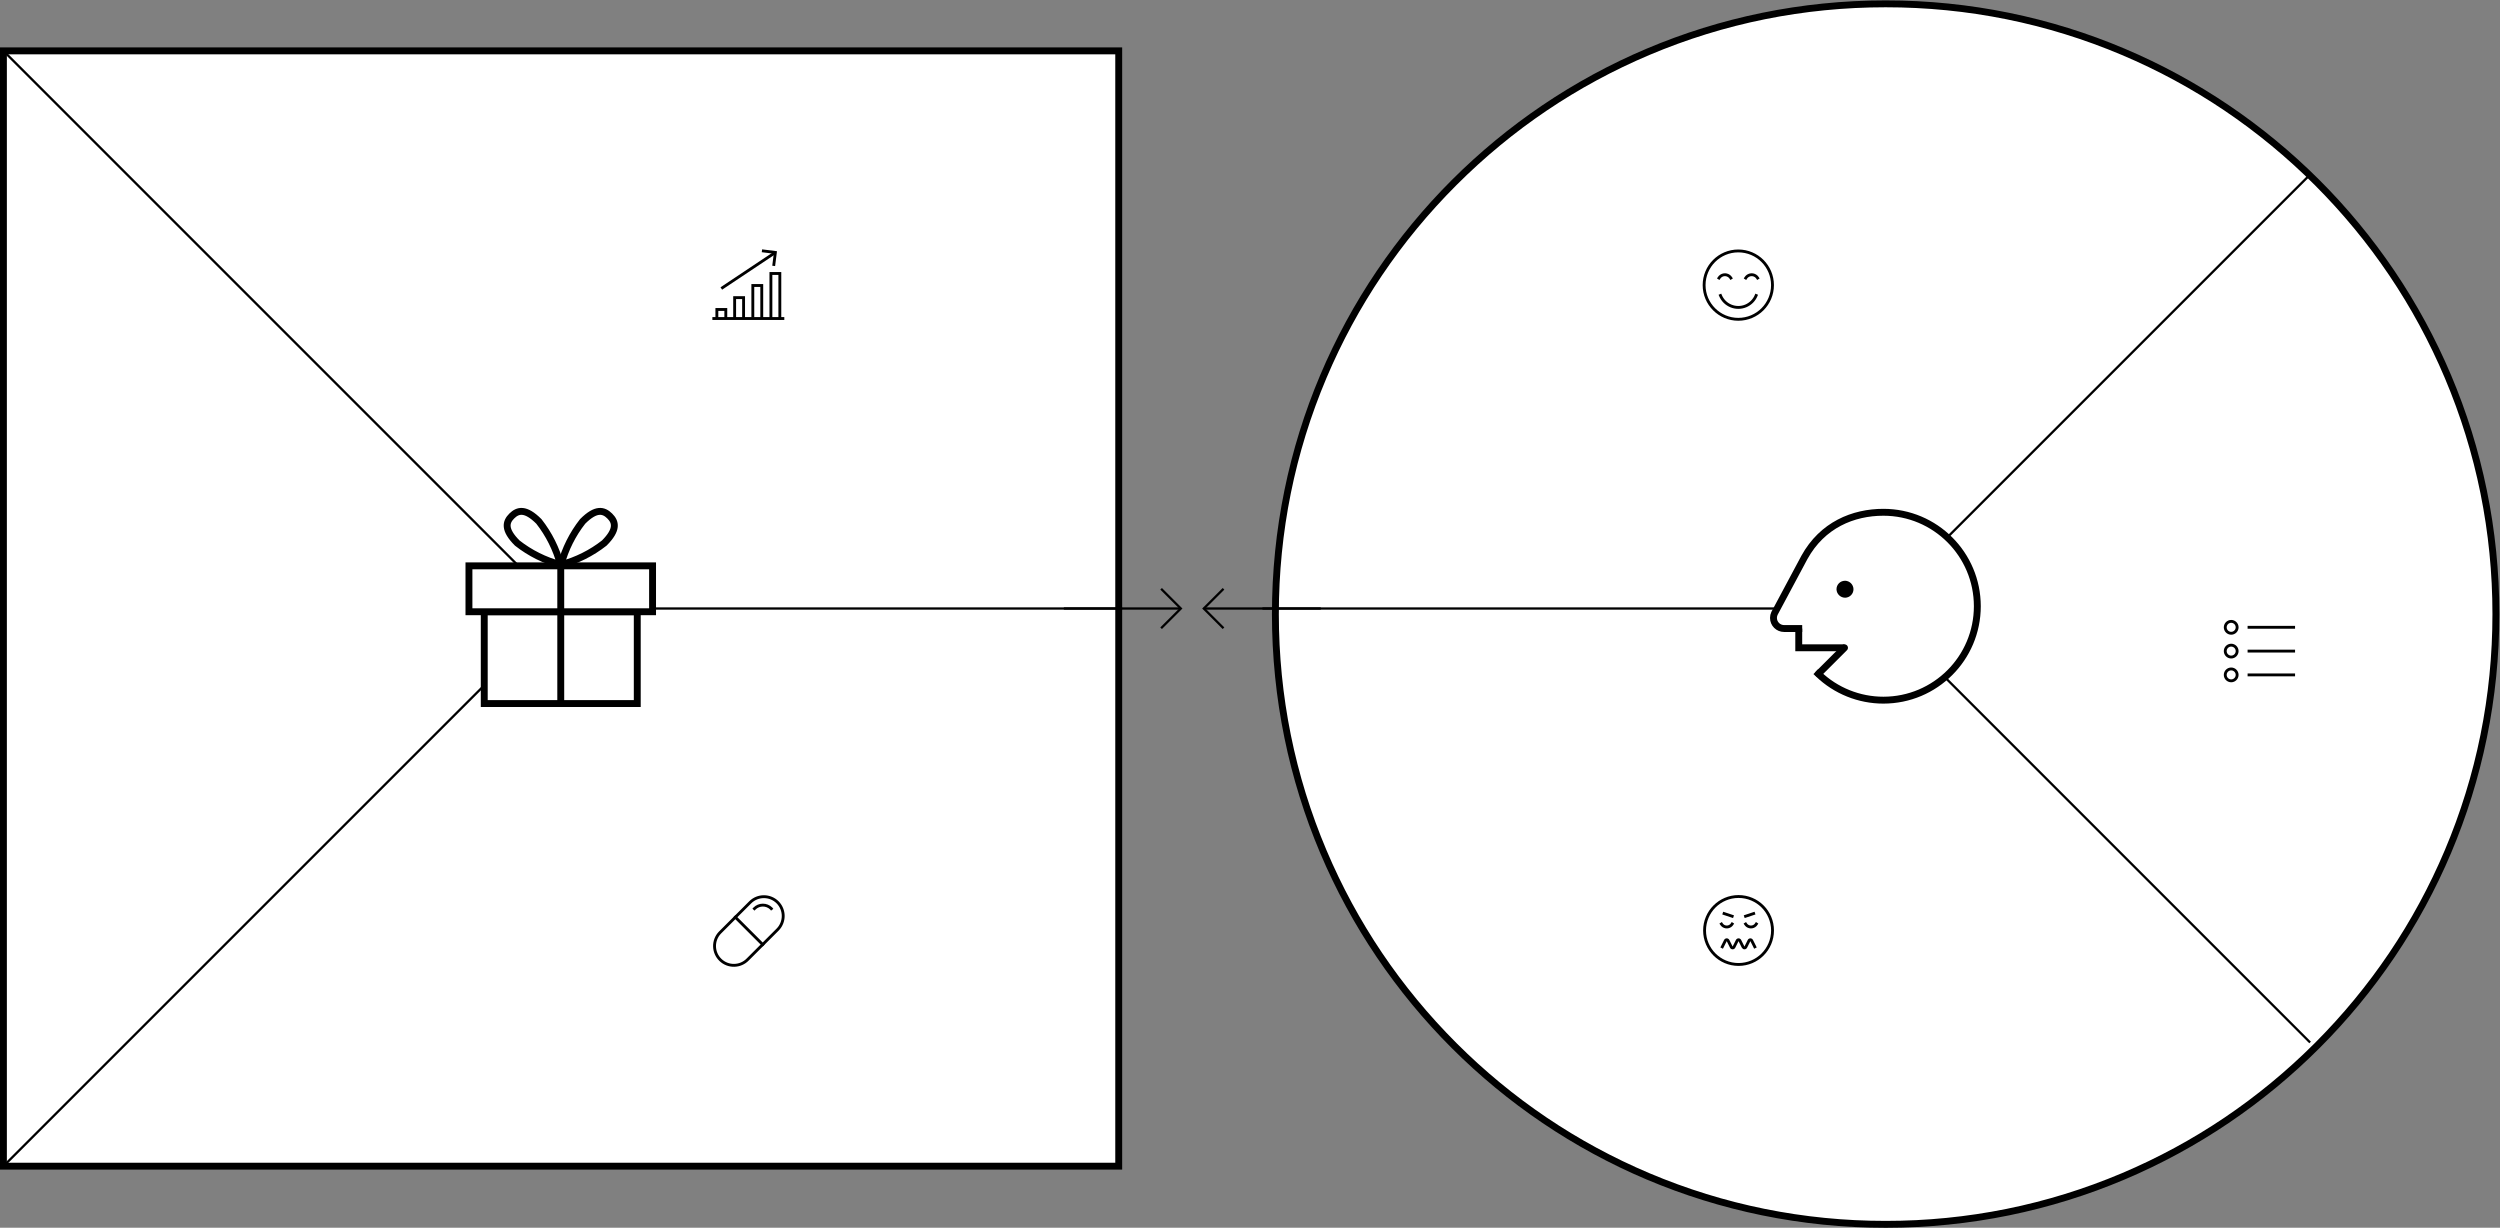 <?xml version="1.0" encoding="UTF-8" standalone="no"?>
<!-- Created with Inkscape (http://www.inkscape.org/) -->

<svg
   version="1.1"
   id="svg824"
   xml:space="preserve"
   width="1449.726"
   height="711.939"
   viewBox="0 0 1449.726 711.939"
   sodipodi:docname="Value Proposition Canvas-2023.svg"
   inkscape:version="1.1.1 (3bf5ae0d25, 2021-09-20)"
   xmlns:inkscape="http://www.inkscape.org/namespaces/inkscape"
   xmlns:sodipodi="http://sodipodi.sourceforge.net/DTD/sodipodi-0.dtd"
   xmlns="http://www.w3.org/2000/svg"
   xmlns:svg="http://www.w3.org/2000/svg"><rect x="0" y="0" width="1449.726" height="711.939" fill="#808080" stroke="none"/><defs
     id="defs828"><clipPath
       clipPathUnits="userSpaceOnUse"
       id="clipPath902"><path
         d="M 0,841.89 H 1190.551 V 0 H 0 Z"
         id="path900" /></clipPath><clipPath
       clipPathUnits="userSpaceOnUse"
       id="clipPath1104"><path
         d="M 0,841.89 H 1190.551 V 0 H 0 Z"
         id="path1102" /></clipPath><clipPath
       clipPathUnits="userSpaceOnUse"
       id="clipPath1136"><path
         d="M 0,841.89 H 1190.551 V 0 H 0 Z"
         id="path1134" /></clipPath><clipPath
       clipPathUnits="userSpaceOnUse"
       id="clipPath1188"><path
         d="M 0,841.89 H 1190.551 V 0 H 0 Z"
         id="path1186" /></clipPath></defs><sodipodi:namedview
     id="namedview826"
     pagecolor="#ffffff"
     bordercolor="#666666"
     borderopacity="1.0"
     inkscape:pageshadow="2"
     inkscape:pageopacity="0.0"
     inkscape:pagecheckerboard="0"
     showgrid="false"
     fit-margin-top="0"
     fit-margin-left="0"
     fit-margin-right="0"
     fit-margin-bottom="0"
     inkscape:zoom="0.72069984"
     inkscape:cx="597.33605"
     inkscape:cy="219.92512"
     inkscape:window-width="2560"
     inkscape:window-height="1017"
     inkscape:window-x="-8"
     inkscape:window-y="-8"
     inkscape:window-maximized="1"
     inkscape:current-layer="g830" /><g
     id="g830"
     inkscape:groupmode="layer"
     inkscape:label="Value Proposition Canvas-2023"
     transform="matrix(1.333,0,0,-1.333,-71.592,891.611)"><path
       d="M 55.194,646.75 H 540.38 V 161.563 H 55.194 Z"
       style="fill:#ffffff;fill-opacity:1;fill-rule:nonzero;stroke:none"
       id="path834" /><path
       d="M 541.88,648.249 H 53.694 V 160.063 H 541.88 Z m -3,-485.186 H 56.694 V 645.249 H 538.88 Z"
       style="fill:#000000;fill-opacity:1;fill-rule:nonzero;stroke:none"
       id="path836" /><g
       id="g838"
       transform="translate(297.787,404.156)"><path
         d="M 0,0 H 244.092"
         style="fill:none;stroke:#000000;stroke-width:1;stroke-linecap:butt;stroke-linejoin:miter;stroke-miterlimit:10;stroke-dasharray:none;stroke-opacity:1"
         id="path840" /></g><g
       id="g842"
       transform="translate(54.694,647.249)"><path
         d="M 0,0 243.094,-243.094"
         style="fill:none;stroke:#000000;stroke-width:1;stroke-linecap:butt;stroke-linejoin:miter;stroke-miterlimit:10;stroke-dasharray:none;stroke-opacity:1"
         id="path844" /></g><g
       id="g846"
       transform="translate(54.694,161.063)"><path
         d="M 0,0 243.093,243.093"
         style="fill:none;stroke:#000000;stroke-width:1;stroke-linecap:butt;stroke-linejoin:miter;stroke-miterlimit:10;stroke-dasharray:none;stroke-opacity:1"
         id="path848" /></g><g
       id="g888"
       transform="translate(567.393,404.156)"><path
         d="M 0,0 V 0 H -50.886"
         style="fill:none;stroke:#000000;stroke-width:1;stroke-linecap:butt;stroke-linejoin:miter;stroke-miterlimit:10;stroke-dasharray:none;stroke-opacity:1"
         id="path890" /></g><g
       id="g892"
       transform="translate(558.82,412.729)"><path
         d="M 0,0 8.572,-8.572 0,-17.145"
         style="fill:none;stroke:#000000;stroke-width:1;stroke-linecap:butt;stroke-linejoin:miter;stroke-miterlimit:10;stroke-dasharray:none;stroke-opacity:1"
         id="path894" /></g><g
       id="g904"
       transform="translate(379.021,251.508)"><path
         d="m 0,0 c -3.216,-3.349 -8.538,-3.456 -11.887,-0.24 -3.348,3.216 -3.456,8.538 -0.24,11.887 0.08,0.084 0.16,0.164 0.24,0.24 L 1.06,24.84 c 3.291,3.268 8.602,3.268 11.893,0 3.268,-3.291 3.268,-8.602 0,-11.893 z"
         style="fill:none;stroke:#000000;stroke-width:1.25;stroke-linecap:square;stroke-linejoin:miter;stroke-miterlimit:4;stroke-dasharray:none;stroke-opacity:1"
         id="path906" /></g><g
       id="g908"
       transform="translate(373.608,269.861)"><path
         d="M 0,0 11.88,-11.873"
         style="fill:none;stroke:#000000;stroke-width:1.25;stroke-linecap:square;stroke-linejoin:miter;stroke-miterlimit:4;stroke-dasharray:none;stroke-opacity:1"
         id="path910" /></g><g
       id="g912"
       transform="translate(381.915,273.608)"><path
         d="M 0,0 C 2.016,2.025 5.291,2.033 7.316,0.017 7.322,0.011 7.328,0.006 7.333,0"
         style="fill:none;stroke:#000000;stroke-width:1.25;stroke-linecap:square;stroke-linejoin:miter;stroke-miterlimit:4;stroke-dasharray:none;stroke-opacity:1"
         id="path914" /></g><g
       id="g916"
       transform="translate(316.582,432.636)"><path
         d="m 0,0 c -5.578,-4.371 -11.981,-7.572 -18.825,-9.412 1.836,6.845 5.038,13.249 9.413,18.824 5.851,5.851 9.166,4.946 11.782,2.357 C 4.986,9.179 5.851,5.851 0,0"
         style="fill:#ffffff;fill-opacity:1;fill-rule:nonzero;stroke:none"
         id="path918" /></g><g
       id="g920"
       transform="translate(316.582,432.636)"><path
         d="m 0,0 c -5.578,-4.371 -11.981,-7.572 -18.825,-9.412 1.836,6.845 5.038,13.249 9.413,18.824 5.851,5.851 9.166,4.946 11.782,2.357 C 4.986,9.179 5.851,5.851 0,0 Z"
         style="fill:none;stroke:#000000;stroke-width:3;stroke-linecap:butt;stroke-linejoin:miter;stroke-miterlimit:6;stroke-dasharray:none;stroke-opacity:1"
         id="path922" /></g><g
       id="g924"
       transform="translate(278.72,432.636)"><path
         d="M 0,0 C 5.578,-4.371 11.981,-7.572 18.824,-9.412 16.989,-2.567 13.787,3.837 9.412,9.412 3.561,15.263 0.246,14.358 -2.37,11.769 -4.986,9.179 -5.851,5.851 0,0"
         style="fill:#ffffff;fill-opacity:1;fill-rule:nonzero;stroke:none"
         id="path926" /></g><g
       id="g928"
       transform="translate(278.72,432.636)"><path
         d="M 0,0 C 5.578,-4.371 11.981,-7.572 18.824,-9.412 16.989,-2.567 13.787,3.837 9.412,9.412 3.561,15.263 0.246,14.358 -2.37,11.769 -4.986,9.179 -5.851,5.851 0,0 Z"
         style="fill:none;stroke:#000000;stroke-width:3;stroke-linecap:square;stroke-linejoin:miter;stroke-miterlimit:6;stroke-dasharray:none;stroke-opacity:1"
         id="path930" /></g><path
       d="m 330.933,362.81 h -66.565 v 39.939 h 66.565 z"
       style="fill:#ffffff;fill-opacity:1;fill-rule:nonzero;stroke:#000000;stroke-width:3;stroke-linecap:square;stroke-linejoin:miter;stroke-miterlimit:6;stroke-dasharray:none;stroke-opacity:1"
       id="path932" /><path
       d="m 337.59,402.749 h -79.878 v 19.969 h 79.878 z"
       style="fill:#ffffff;fill-opacity:1;fill-rule:nonzero;stroke:#000000;stroke-width:3;stroke-linecap:square;stroke-linejoin:miter;stroke-miterlimit:6;stroke-dasharray:none;stroke-opacity:1"
       id="path934" /><g
       id="g936"
       transform="translate(297.651,363.315)"><path
         d="M 0,0 V 59.908"
         style="fill:#ffffff;fill-opacity:1;fill-rule:nonzero;stroke:#000000;stroke-width:3;stroke-linecap:square;stroke-linejoin:miter;stroke-miterlimit:6;stroke-dasharray:none;stroke-opacity:1"
         id="path938" /></g><g
       id="g940"
       transform="translate(364.233,530.311)"><path
         d="M 0,0 H 30.045"
         style="fill:none;stroke:#000000;stroke-width:1.25;stroke-linecap:square;stroke-linejoin:miter;stroke-miterlimit:6;stroke-dasharray:none;stroke-opacity:1"
         id="path942" /></g><g
       id="g944"
       transform="translate(367.498,543.374)"><path
         d="M 0,0 23.514,15.676"
         style="fill:none;stroke:#000000;stroke-width:1.25;stroke-linecap:butt;stroke-linejoin:miter;stroke-miterlimit:6;stroke-dasharray:none;stroke-opacity:1"
         id="path946" /></g><g
       id="g948"
       transform="translate(390.359,553.825)"><path
         d="M 0,0 0.653,5.225 -4.572,5.878"
         style="fill:none;stroke:#000000;stroke-width:1.25;stroke-linecap:square;stroke-linejoin:miter;stroke-miterlimit:6;stroke-dasharray:none;stroke-opacity:1"
         id="path950" /></g><g
       id="g952"
       transform="translate(365.563,530.478)"><path
         d="M 0,0 V 3.767 H 3.889 V -0.047"
         style="fill:none;stroke:#000000;stroke-width:1.25;stroke-linecap:butt;stroke-linejoin:miter;stroke-miterlimit:6;stroke-dasharray:none;stroke-opacity:1"
         id="path954" /></g><g
       id="g956"
       transform="translate(389.07,530.031)"><path
         d="M 0,0 V 19.872 H 3.889 V -0.141"
         style="fill:none;stroke:#000000;stroke-width:1.25;stroke-linecap:butt;stroke-linejoin:miter;stroke-miterlimit:6;stroke-dasharray:none;stroke-opacity:1"
         id="path958" /></g><g
       id="g960"
       transform="translate(381.206,530.714)"><path
         d="M 0,0 V 13.962 H 3.889 V -0.141"
         style="fill:none;stroke:#000000;stroke-width:1.25;stroke-linecap:butt;stroke-linejoin:miter;stroke-miterlimit:6;stroke-dasharray:none;stroke-opacity:1"
         id="path962" /></g><g
       id="g964"
       transform="translate(373.298,530.525)"><path
         d="M 0,0 V 8.872 H 3.889 V -0.094"
         style="fill:none;stroke:#000000;stroke-width:1.25;stroke-linecap:butt;stroke-linejoin:miter;stroke-miterlimit:6;stroke-dasharray:none;stroke-opacity:1"
         id="path966" /></g><g
       id="g968"
       transform="translate(874.012,136.255)"><path
         d="m 0,0 c -70.911,0 -137.578,27.614 -187.72,77.756 -50.142,50.142 -77.756,116.809 -77.756,187.721 0,70.911 27.614,137.578 77.756,187.72 50.142,50.142 116.809,77.757 187.72,77.757 70.911,0 137.578,-27.615 187.72,-77.757 50.142,-50.142 77.756,-116.809 77.756,-187.72 0,-70.912 -27.614,-137.579 -77.756,-187.721 C 137.578,27.614 70.911,0 0,0"
         style="fill:#ffffff;fill-opacity:1;fill-rule:nonzero;stroke:none"
         id="path970" /></g><g
       id="g972"
       transform="translate(874.012,668.708)"><path
         d="m 0,0 c -147.447,0 -266.976,-119.53 -266.976,-266.977 0,-147.447 119.529,-266.977 266.976,-266.977 147.447,0 266.976,119.53 266.976,266.977 C 266.976,-119.53 147.447,0 0,0 m 0,-3 c 35.638,0 70.208,-6.979 102.751,-20.743 31.433,-13.296 59.664,-32.33 83.908,-56.574 24.245,-24.244 43.279,-52.475 56.574,-83.909 13.764,-32.542 20.743,-67.113 20.743,-102.751 0,-35.638 -6.979,-70.208 -20.743,-102.751 -13.295,-31.433 -32.329,-59.664 -56.574,-83.909 -24.244,-24.244 -52.475,-43.278 -83.908,-56.573 C 70.208,-523.974 35.638,-530.954 0,-530.954 c -35.638,0 -70.208,6.98 -102.75,20.744 -31.434,13.295 -59.665,32.329 -83.909,56.573 -24.244,24.245 -43.278,52.476 -56.574,83.909 -13.764,32.543 -20.743,67.113 -20.743,102.751 0,35.638 6.979,70.209 20.743,102.751 13.296,31.434 32.33,59.665 56.574,83.909 24.244,24.244 52.475,43.278 83.909,56.574 C -70.208,-9.979 -35.638,-3 0,-3"
         style="fill:#000000;fill-opacity:1;fill-rule:nonzero;stroke:none"
         id="path974" /></g><g
       id="g976"
       transform="translate(869.881,404.156)"><path
         d="M 0,0 H -266.976"
         style="fill:none;stroke:#000000;stroke-width:1;stroke-linecap:butt;stroke-linejoin:miter;stroke-miterlimit:10;stroke-dasharray:none;stroke-opacity:1"
         id="path978" /></g><g
       id="g980"
       transform="translate(1058.662,592.937)"><path
         d="M 0,0 -188.782,-188.781"
         style="fill:none;stroke:#000000;stroke-width:1;stroke-linecap:butt;stroke-linejoin:miter;stroke-miterlimit:10;stroke-dasharray:none;stroke-opacity:1"
         id="path982" /></g><g
       id="g984"
       transform="translate(1058.662,215.375)"><path
         d="M 0,0 -188.781,188.781"
         style="fill:none;stroke:#000000;stroke-width:1;stroke-linecap:butt;stroke-linejoin:miter;stroke-miterlimit:10;stroke-dasharray:none;stroke-opacity:1"
         id="path986" /></g><g
       id="g988"
       transform="translate(577.393,404.156)"><path
         d="M 0,0 V 0 H 50.886"
         style="fill:none;stroke:#000000;stroke-width:1;stroke-linecap:butt;stroke-linejoin:miter;stroke-miterlimit:10;stroke-dasharray:none;stroke-opacity:1"
         id="path990" /></g><g
       id="g992"
       transform="translate(585.965,412.729)"><path
         d="M 0,0 -8.572,-8.572 0,-17.145"
         style="fill:none;stroke:#000000;stroke-width:1;stroke-linecap:butt;stroke-linejoin:miter;stroke-miterlimit:10;stroke-dasharray:none;stroke-opacity:1"
         id="path994" /></g><g
       id="g996"
       transform="translate(806.682,547.934)"><path
         d="M 0,0 C -0.895,1.428 -2.778,1.861 -4.207,0.967 -4.6,0.724 -4.931,0.393 -5.173,0"
         style="fill:none;stroke:#000000;stroke-width:1.25;stroke-linecap:square;stroke-linejoin:miter;stroke-miterlimit:4;stroke-dasharray:none;stroke-opacity:1"
         id="path998" /></g><g
       id="g1000"
       transform="translate(813.148,547.934)"><path
         d="M 0,0 C 0.895,1.428 2.778,1.861 4.207,0.967 4.6,0.724 4.931,0.393 5.173,0"
         style="fill:none;stroke:#000000;stroke-width:1.25;stroke-linecap:square;stroke-linejoin:miter;stroke-miterlimit:4;stroke-dasharray:none;stroke-opacity:1"
         id="path1002" /></g><g
       id="g1004"
       transform="translate(802.155,540.314)"><path
         d="M 0,0 C 1.786,-4.286 6.708,-6.312 10.993,-4.527 13.04,-3.674 14.667,-2.047 15.52,0"
         style="fill:none;stroke:#000000;stroke-width:1.25;stroke-linecap:square;stroke-linejoin:miter;stroke-miterlimit:4;stroke-dasharray:none;stroke-opacity:1"
         id="path1006" /></g><g
       id="g1008"
       transform="translate(795.042,544.841)"><path
         d="m 0,0 c 0,-8.214 6.659,-14.873 14.873,-14.873 8.215,0 14.874,6.659 14.874,14.873 0,8.214 -6.659,14.873 -14.874,14.873 C 6.659,14.873 0,8.214 0,0 Z"
         style="fill:none;stroke:#000000;stroke-width:1.25;stroke-linecap:square;stroke-linejoin:miter;stroke-miterlimit:4;stroke-dasharray:none;stroke-opacity:1"
         id="path1010" /></g><g
       id="g1012"
       transform="translate(844.292,375.005)"><path
         d="M 0,0 C 7.613,-7.311 17.759,-11.394 28.314,-11.393 50.884,-11.39 69.178,6.909 69.175,29.479 69.172,52.049 50.873,70.343 28.303,70.34 15.144,70.34 1.727,64.823 -6.054,50.711 l -13.02,-24.353 c -0.288,-0.616 -0.438,-1.287 -0.438,-1.967 0.001,-2.554 2.072,-4.624 4.626,-4.623 h 6.371 V 11.393 H 11.393 L 0.099,0.119"
         style="fill:#ffffff;fill-opacity:1;fill-rule:nonzero;stroke:none"
         id="path1014" /></g><g
       id="g1016"
       transform="translate(856.277,414.719)"><path
         d="m 0,0 c -1.195,-0.011 -2.155,-0.988 -2.144,-2.183 0,-0.007 0,-0.013 0,-0.02 0.053,-1.203 1.039,-2.154 2.243,-2.163 1.206,0.021 2.166,1.016 2.144,2.222 v 0 C 2.202,-0.966 1.257,-0.021 0.079,0.02"
         style="fill:#000000;fill-opacity:1;fill-rule:nonzero;stroke:#000000;stroke-width:3;stroke-linecap:round;stroke-linejoin:round;stroke-miterlimit:4;stroke-dasharray:none;stroke-opacity:1"
         id="path1018" /></g><g
       id="g1020"
       transform="translate(856.118,387.072)"><path
         d="M 0,0 H -19.907 V 8.376"
         style="fill:none;stroke:#000000;stroke-width:3;stroke-linecap:butt;stroke-linejoin:miter;stroke-miterlimit:4;stroke-dasharray:none;stroke-opacity:1"
         id="path1022" /></g><g
       id="g1024"
       transform="translate(844.825,375.798)"><path
         d="M 0,0 11.293,11.273"
         style="fill:none;stroke:#000000;stroke-width:3;stroke-linecap:round;stroke-linejoin:miter;stroke-miterlimit:4;stroke-dasharray:none;stroke-opacity:1"
         id="path1026" /></g><g
       id="g1028"
       transform="translate(836.211,395.447)"><path
         d="m 0,0 h -6.371 c -2.554,-0.001 -4.625,2.069 -4.626,4.623 0,0.68 0.149,1.351 0.438,1.966 L 2.461,30.943 C 10.241,45.054 23.658,50.572 36.818,50.572 59.387,50.575 77.686,32.281 77.689,9.711 77.692,-12.859 59.398,-31.158 36.828,-31.161 26.273,-31.162 16.127,-27.08 8.515,-19.768"
         style="fill:none;stroke:#000000;stroke-width:3;stroke-linecap:square;stroke-linejoin:miter;stroke-miterlimit:4;stroke-dasharray:none;stroke-opacity:1"
         id="path1030" /></g><g
       id="g1032"
       transform="translate(817.091,256.994)"><path
         d="M 0,0 -1.354,2.707 C -1.513,3.024 -1.899,3.153 -2.216,2.994 -2.34,2.932 -2.441,2.831 -2.503,2.707 l -1.421,-2.842 c -0.159,-0.317 -0.546,-0.446 -0.863,-0.287 -0.124,0.063 -0.225,0.163 -0.287,0.287 L -6.495,2.707 C -6.654,3.024 -7.041,3.153 -7.358,2.994 -7.482,2.932 -7.582,2.831 -7.645,2.707 l -1.421,-2.842 c -0.159,-0.317 -0.545,-0.446 -0.863,-0.287 -0.124,0.063 -0.224,0.163 -0.286,0.287 l -1.422,2.842 c -0.159,0.317 -0.545,0.446 -0.863,0.287 -0.124,-0.062 -0.224,-0.163 -0.286,-0.287 L -14.14,0"
         style="fill:none;stroke:#000000;stroke-width:1.25;stroke-linecap:square;stroke-linejoin:miter;stroke-miterlimit:7.5;stroke-dasharray:none;stroke-opacity:1"
         id="path1034" /></g><g
       id="g1036"
       transform="translate(795.239,264.088)"><path
         d="m 0,0 c 0,-8.164 6.618,-14.783 14.782,-14.783 8.165,0 14.783,6.619 14.783,14.783 0,8.164 -6.618,14.783 -14.783,14.783 C 6.618,14.783 0,8.164 0,0 Z"
         style="fill:none;stroke:#000000;stroke-width:1.25;stroke-linecap:square;stroke-linejoin:miter;stroke-miterlimit:7.5;stroke-dasharray:none;stroke-opacity:1"
         id="path1038" /></g><g
       id="g1040"
       transform="translate(813.084,266.908)"><path
         d="M 0,0 C 0.807,-1.291 2.508,-1.683 3.799,-0.875 4.153,-0.654 4.453,-0.354 4.674,0"
         style="fill:none;stroke:#000000;stroke-width:1.25;stroke-linecap:square;stroke-linejoin:miter;stroke-miterlimit:8;stroke-dasharray:none;stroke-opacity:1"
         id="path1042" /></g><g
       id="g1044"
       transform="translate(807.241,266.908)"><path
         d="M 0,0 C -0.807,-1.291 -2.508,-1.683 -3.799,-0.875 -4.153,-0.654 -4.453,-0.354 -4.674,0"
         style="fill:none;stroke:#000000;stroke-width:1.25;stroke-linecap:square;stroke-linejoin:miter;stroke-miterlimit:8;stroke-dasharray:none;stroke-opacity:1"
         id="path1046" /></g><g
       id="g1048"
       transform="translate(807.241,270.288)"><path
         d="M 0,0 -3.506,1.169"
         style="fill:none;stroke:#000000;stroke-width:1.25;stroke-linecap:square;stroke-linejoin:miter;stroke-miterlimit:8;stroke-dasharray:none;stroke-opacity:1"
         id="path1050" /></g><g
       id="g1052"
       transform="translate(813.084,270.288)"><path
         d="M 0,0 3.506,1.169"
         style="fill:none;stroke:#000000;stroke-width:1.25;stroke-linecap:square;stroke-linejoin:miter;stroke-miterlimit:8;stroke-dasharray:none;stroke-opacity:1"
         id="path1054" /></g><g
       id="g1056"
       transform="translate(1021.749,395.973)"><path
         d="m 0,0 c 0,-1.429 1.158,-2.587 2.587,-2.587 1.428,0 2.586,1.158 2.586,2.587 0,1.429 -1.158,2.587 -2.586,2.587 C 1.158,2.587 0,1.429 0,0 Z"
         style="fill:none;stroke:#000000;stroke-width:1.25;stroke-linecap:round;stroke-linejoin:round;stroke-miterlimit:4;stroke-dasharray:none;stroke-opacity:1"
         id="path1058" /></g><g
       id="g1060"
       transform="translate(1032.095,395.973)"><path
         d="M 0,0 H 19.4"
         style="fill:none;stroke:#000000;stroke-width:1.25;stroke-linecap:square;stroke-linejoin:round;stroke-miterlimit:4;stroke-dasharray:none;stroke-opacity:1"
         id="path1062" /></g><g
       id="g1064"
       transform="translate(1021.749,385.627)"><path
         d="m 0,0 c 0,-1.429 1.158,-2.587 2.587,-2.587 1.428,0 2.586,1.158 2.586,2.587 0,1.429 -1.158,2.587 -2.586,2.587 C 1.158,2.587 0,1.429 0,0 Z"
         style="fill:none;stroke:#000000;stroke-width:1.25;stroke-linecap:round;stroke-linejoin:round;stroke-miterlimit:4;stroke-dasharray:none;stroke-opacity:1"
         id="path1066" /></g><g
       id="g1068"
       transform="translate(1032.095,385.627)"><path
         d="M 0,0 H 19.4"
         style="fill:none;stroke:#000000;stroke-width:1.25;stroke-linecap:square;stroke-linejoin:round;stroke-miterlimit:4;stroke-dasharray:none;stroke-opacity:1"
         id="path1070" /></g><g
       id="g1072"
       transform="translate(1021.749,375.28)"><path
         d="m 0,0 c 0,-1.429 1.158,-2.587 2.587,-2.587 1.428,0 2.586,1.158 2.586,2.587 0,1.429 -1.158,2.587 -2.586,2.587 C 1.158,2.587 0,1.429 0,0 Z"
         style="fill:none;stroke:#000000;stroke-width:1.25;stroke-linecap:round;stroke-linejoin:round;stroke-miterlimit:4;stroke-dasharray:none;stroke-opacity:1"
         id="path1074" /></g><g
       id="g1076"
       transform="translate(1032.095,375.28)"><path
         d="M 0,0 H 19.4"
         style="fill:none;stroke:#000000;stroke-width:1.25;stroke-linecap:square;stroke-linejoin:round;stroke-miterlimit:4;stroke-dasharray:none;stroke-opacity:1"
         id="path1078" /></g></g></svg>
